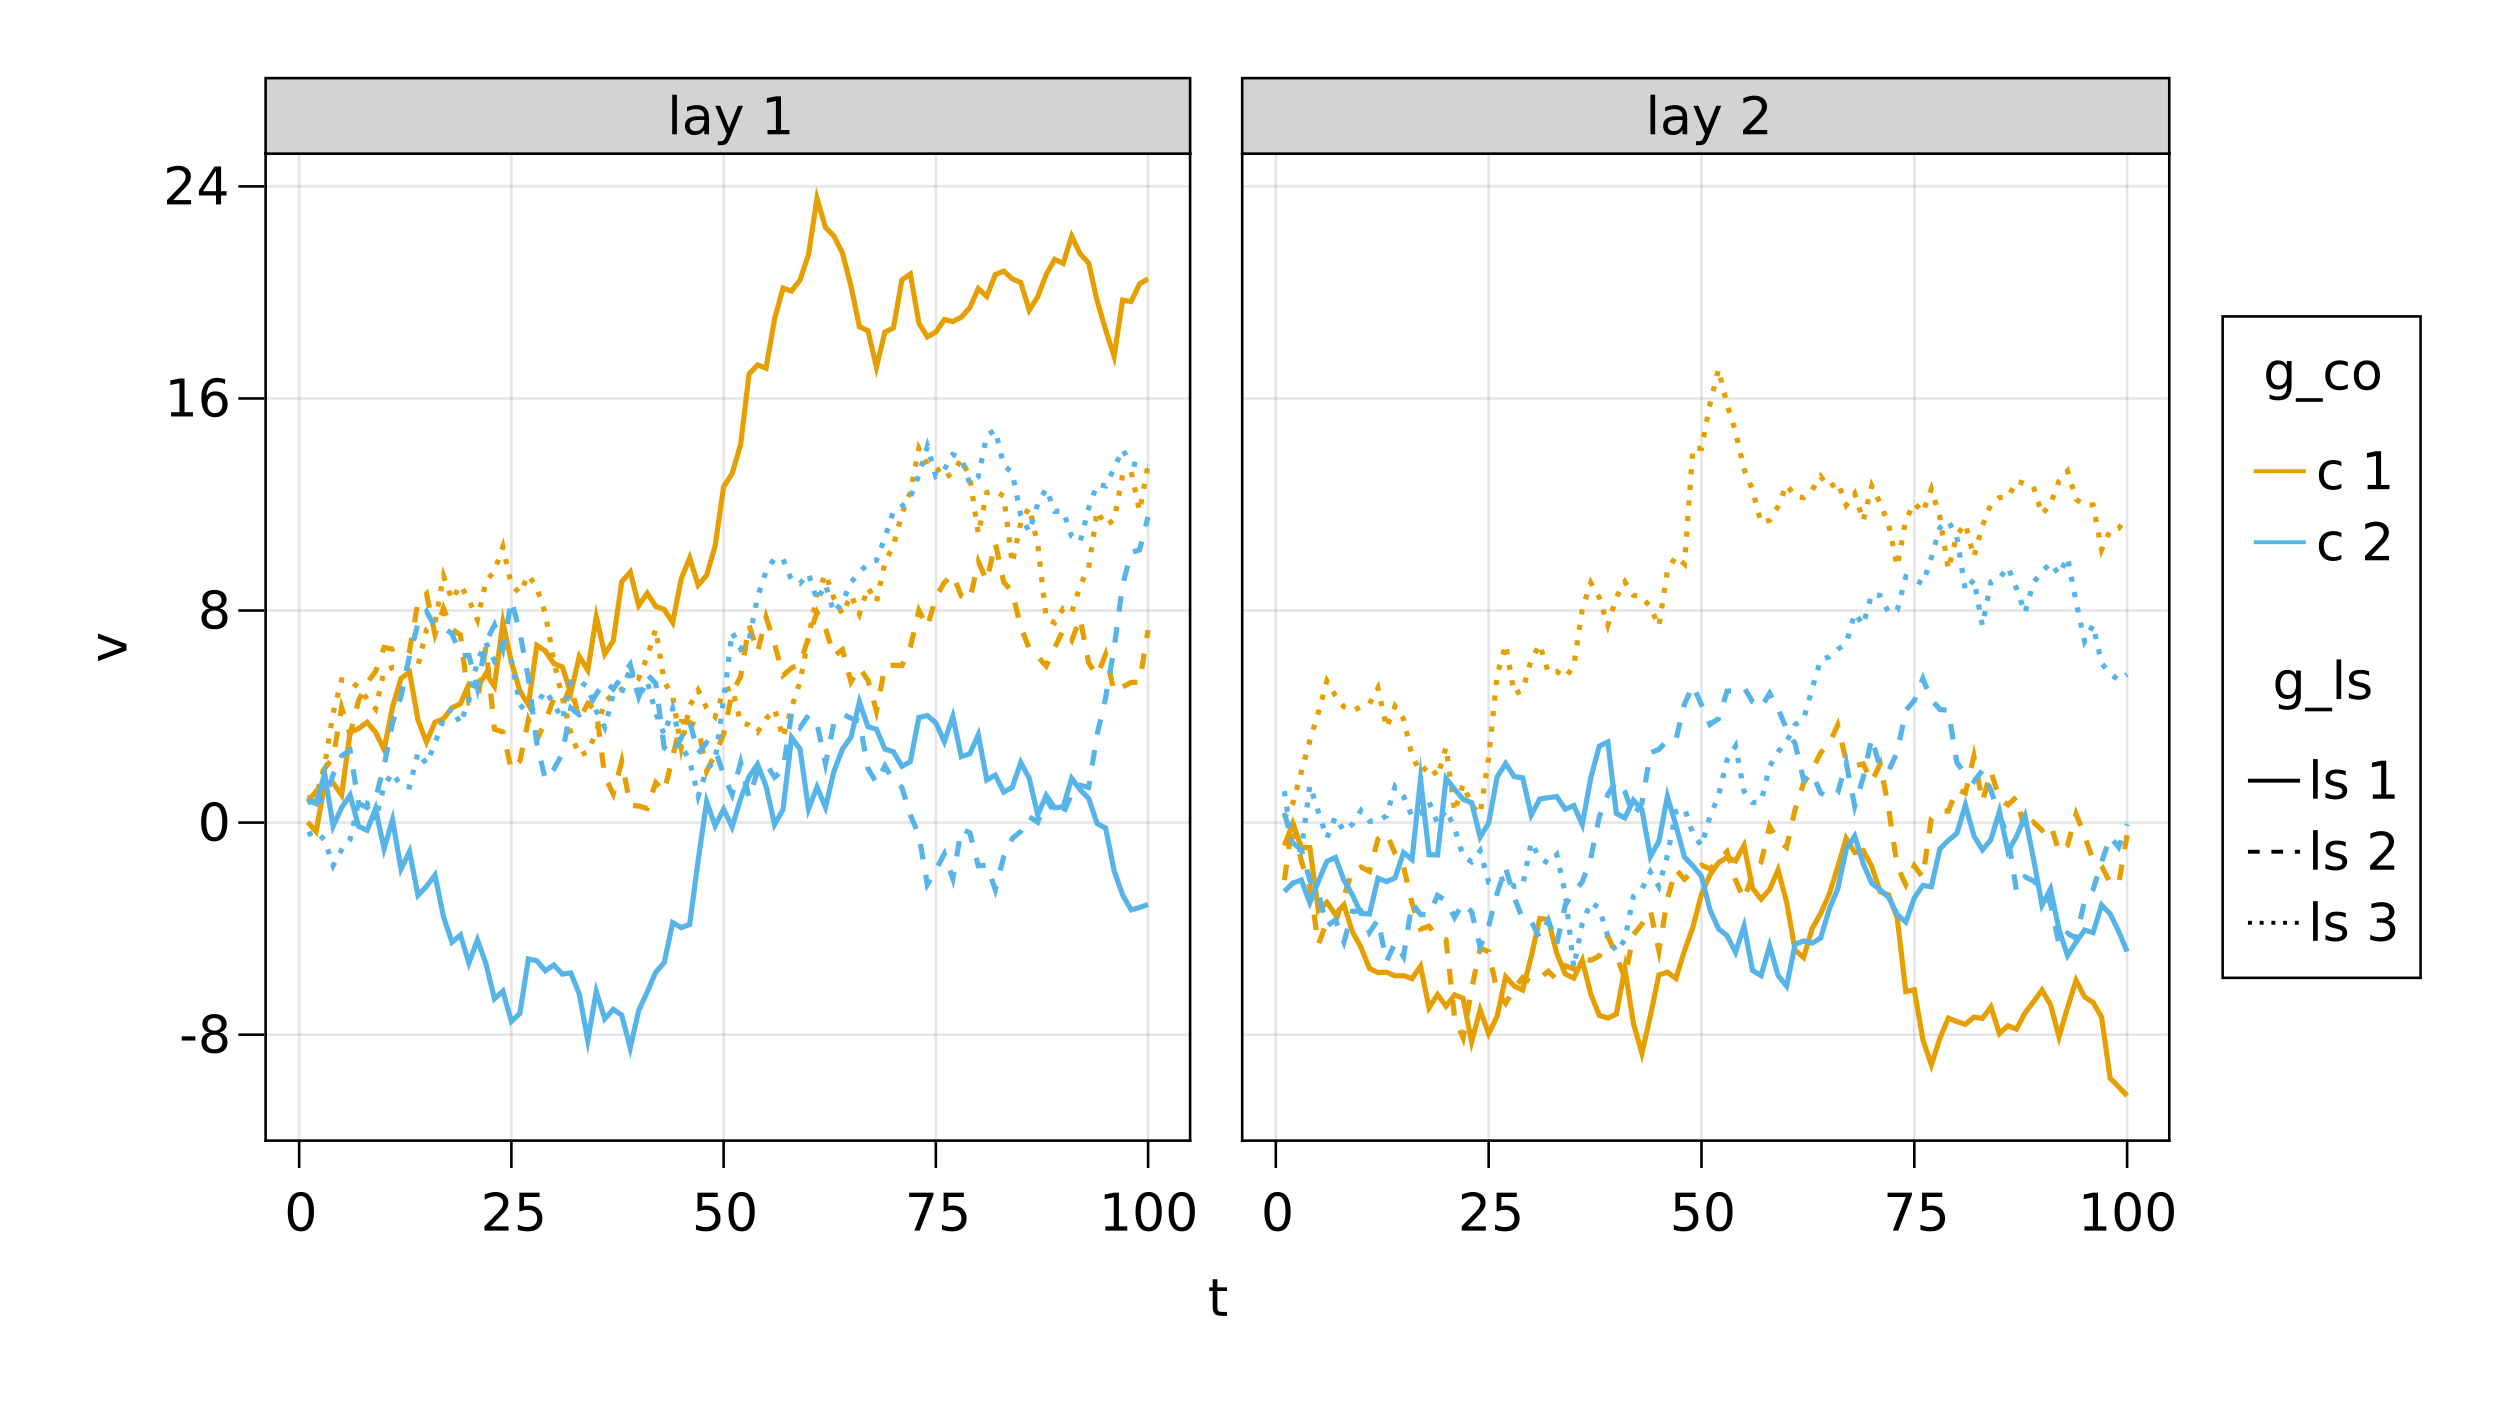 <?xml version="1.0" encoding="UTF-8"?>
<svg xmlns="http://www.w3.org/2000/svg" xmlns:xlink="http://www.w3.org/1999/xlink" width="960pt" height="540pt" viewBox="0 0 960 540" version="1.1">
<defs>
<g>
<symbol overflow="visible" id="glyph0-0">
<path style="stroke:none;" d="M 1 3.531 L 1 -14.109 L 11 -14.109 L 11 3.531 Z M 2.125 2.422 L 9.891 2.422 L 9.891 -12.984 L 2.125 -12.984 Z M 2.125 2.422 "/>
</symbol>
<symbol overflow="visible" id="glyph0-1">
<path style="stroke:none;" d="M 6.359 -13.281 C 5.336 -13.281 4.57 -12.781 4.062 -11.781 C 3.551 -10.781 3.297 -9.281 3.297 -7.281 C 3.297 -5.281 3.551 -3.781 4.062 -2.781 C 4.57 -1.781 5.336 -1.281 6.359 -1.281 C 7.379 -1.281 8.145 -1.781 8.656 -2.781 C 9.164 -3.781 9.422 -5.281 9.422 -7.281 C 9.422 -9.281 9.164 -10.781 8.656 -11.781 C 8.145 -12.781 7.379 -13.281 6.359 -13.281 Z M 6.359 -14.844 C 7.992 -14.844 9.238 -14.195 10.094 -12.906 C 10.957 -11.613 11.391 -9.738 11.391 -7.281 C 11.391 -4.82 10.957 -2.945 10.094 -1.656 C 9.238 -0.363 7.992 0.281 6.359 0.281 C 4.723 0.281 3.473 -0.363 2.609 -1.656 C 1.742 -2.945 1.312 -4.82 1.312 -7.281 C 1.312 -9.738 1.742 -11.613 2.609 -12.906 C 3.473 -14.195 4.723 -14.844 6.359 -14.844 Z M 6.359 -14.844 "/>
</symbol>
<symbol overflow="visible" id="glyph0-2">
<path style="stroke:none;" d="M 3.844 -1.656 L 10.719 -1.656 L 10.719 0 L 1.469 0 L 1.469 -1.656 C 2.219 -2.438 3.238 -3.477 4.531 -4.781 C 5.82 -6.082 6.633 -6.926 6.969 -7.312 C 7.594 -8.02 8.031 -8.617 8.281 -9.109 C 8.531 -9.598 8.656 -10.082 8.656 -10.562 C 8.656 -11.332 8.383 -11.961 7.844 -12.453 C 7.301 -12.941 6.594 -13.188 5.719 -13.188 C 5.102 -13.188 4.453 -13.078 3.766 -12.859 C 3.078 -12.648 2.344 -12.328 1.562 -11.891 L 1.562 -13.875 C 2.352 -14.195 3.094 -14.438 3.781 -14.594 C 4.477 -14.758 5.113 -14.844 5.688 -14.844 C 7.195 -14.844 8.398 -14.461 9.297 -13.703 C 10.191 -12.953 10.641 -11.945 10.641 -10.688 C 10.641 -10.082 10.523 -9.508 10.297 -8.969 C 10.078 -8.438 9.672 -7.805 9.078 -7.078 C 8.922 -6.891 8.406 -6.344 7.531 -5.438 C 6.656 -4.539 5.426 -3.281 3.844 -1.656 Z M 3.844 -1.656 "/>
</symbol>
<symbol overflow="visible" id="glyph0-3">
<path style="stroke:none;" d="M 2.156 -14.578 L 9.906 -14.578 L 9.906 -12.922 L 3.969 -12.922 L 3.969 -9.344 C 4.25 -9.445 4.531 -9.52 4.812 -9.562 C 5.102 -9.613 5.395 -9.641 5.688 -9.641 C 7.312 -9.641 8.598 -9.191 9.547 -8.297 C 10.504 -7.41 10.984 -6.203 10.984 -4.672 C 10.984 -3.109 10.492 -1.891 9.516 -1.016 C 8.535 -0.148 7.156 0.281 5.375 0.281 C 4.77 0.281 4.148 0.227 3.516 0.125 C 2.879 0.02 2.223 -0.133 1.547 -0.344 L 1.547 -2.328 C 2.129 -2.004 2.734 -1.766 3.359 -1.609 C 3.984 -1.453 4.645 -1.375 5.344 -1.375 C 6.469 -1.375 7.359 -1.672 8.016 -2.266 C 8.672 -2.859 9 -3.66 9 -4.672 C 9 -5.691 8.672 -6.5 8.016 -7.094 C 7.359 -7.688 6.469 -7.984 5.344 -7.984 C 4.812 -7.984 4.285 -7.922 3.766 -7.797 C 3.242 -7.68 2.707 -7.5 2.156 -7.25 Z M 2.156 -14.578 "/>
</symbol>
<symbol overflow="visible" id="glyph0-4">
<path style="stroke:none;" d="M 1.641 -14.578 L 11.016 -14.578 L 11.016 -13.734 L 5.719 0 L 3.656 0 L 8.641 -12.922 L 1.641 -12.922 Z M 1.641 -14.578 "/>
</symbol>
<symbol overflow="visible" id="glyph0-5">
<path style="stroke:none;" d="M 2.484 -1.656 L 5.703 -1.656 L 5.703 -12.781 L 2.203 -12.078 L 2.203 -13.875 L 5.688 -14.578 L 7.656 -14.578 L 7.656 -1.656 L 10.875 -1.656 L 10.875 0 L 2.484 0 Z M 2.484 -1.656 "/>
</symbol>
<symbol overflow="visible" id="glyph0-6">
<path style="stroke:none;" d="M 0.984 -6.281 L 6.234 -6.281 L 6.234 -4.672 L 0.984 -4.672 Z M 0.984 -6.281 "/>
</symbol>
<symbol overflow="visible" id="glyph0-7">
<path style="stroke:none;" d="M 6.359 -6.922 C 5.422 -6.922 4.68 -6.672 4.141 -6.172 C 3.609 -5.672 3.344 -4.984 3.344 -4.109 C 3.344 -3.223 3.609 -2.531 4.141 -2.031 C 4.68 -1.531 5.422 -1.281 6.359 -1.281 C 7.297 -1.281 8.035 -1.531 8.578 -2.031 C 9.117 -2.539 9.391 -3.234 9.391 -4.109 C 9.391 -4.984 9.117 -5.672 8.578 -6.172 C 8.047 -6.672 7.305 -6.922 6.359 -6.922 Z M 4.391 -7.766 C 3.535 -7.973 2.875 -8.363 2.406 -8.938 C 1.938 -9.52 1.703 -10.227 1.703 -11.062 C 1.703 -12.227 2.113 -13.148 2.938 -13.828 C 3.77 -14.504 4.91 -14.844 6.359 -14.844 C 7.805 -14.844 8.941 -14.504 9.766 -13.828 C 10.598 -13.148 11.016 -12.227 11.016 -11.062 C 11.016 -10.227 10.773 -9.52 10.297 -8.938 C 9.828 -8.363 9.176 -7.973 8.344 -7.766 C 9.289 -7.547 10.031 -7.113 10.562 -6.469 C 11.094 -5.82 11.359 -5.035 11.359 -4.109 C 11.359 -2.691 10.926 -1.602 10.062 -0.844 C 9.195 -0.094 7.961 0.281 6.359 0.281 C 4.754 0.281 3.52 -0.094 2.656 -0.844 C 1.789 -1.602 1.359 -2.691 1.359 -4.109 C 1.359 -5.035 1.625 -5.82 2.156 -6.469 C 2.688 -7.113 3.43 -7.547 4.391 -7.766 Z M 3.656 -10.875 C 3.656 -10.125 3.891 -9.535 4.359 -9.109 C 4.836 -8.691 5.504 -8.484 6.359 -8.484 C 7.203 -8.484 7.863 -8.691 8.344 -9.109 C 8.82 -9.535 9.062 -10.125 9.062 -10.875 C 9.062 -11.633 8.82 -12.223 8.344 -12.641 C 7.863 -13.066 7.203 -13.281 6.359 -13.281 C 5.504 -13.281 4.836 -13.066 4.359 -12.641 C 3.891 -12.223 3.656 -11.633 3.656 -10.875 Z M 3.656 -10.875 "/>
</symbol>
<symbol overflow="visible" id="glyph0-8">
<path style="stroke:none;" d="M 6.609 -8.078 C 5.723 -8.078 5.02 -7.773 4.5 -7.172 C 3.977 -6.566 3.719 -5.734 3.719 -4.672 C 3.719 -3.629 3.977 -2.801 4.5 -2.188 C 5.02 -1.582 5.723 -1.281 6.609 -1.281 C 7.492 -1.281 8.191 -1.582 8.703 -2.188 C 9.223 -2.801 9.484 -3.629 9.484 -4.672 C 9.484 -5.734 9.223 -6.566 8.703 -7.172 C 8.191 -7.773 7.492 -8.078 6.609 -8.078 Z M 10.516 -14.266 L 10.516 -12.469 C 10.023 -12.695 9.523 -12.875 9.016 -13 C 8.516 -13.125 8.016 -13.188 7.516 -13.188 C 6.211 -13.188 5.219 -12.742 4.531 -11.859 C 3.844 -10.984 3.453 -9.656 3.359 -7.875 C 3.742 -8.445 4.223 -8.883 4.797 -9.188 C 5.379 -9.488 6.02 -9.641 6.719 -9.641 C 8.188 -9.641 9.344 -9.191 10.188 -8.297 C 11.039 -7.41 11.469 -6.203 11.469 -4.672 C 11.469 -3.18 11.023 -1.984 10.141 -1.078 C 9.254 -0.172 8.078 0.281 6.609 0.281 C 4.922 0.281 3.629 -0.363 2.734 -1.656 C 1.836 -2.945 1.391 -4.82 1.391 -7.281 C 1.391 -9.582 1.938 -11.414 3.031 -12.781 C 4.125 -14.156 5.594 -14.844 7.438 -14.844 C 7.938 -14.844 8.438 -14.789 8.938 -14.688 C 9.445 -14.594 9.973 -14.453 10.516 -14.266 Z M 10.516 -14.266 "/>
</symbol>
<symbol overflow="visible" id="glyph0-9">
<path style="stroke:none;" d="M 7.562 -12.859 L 2.578 -5.078 L 7.562 -5.078 Z M 7.047 -14.578 L 9.516 -14.578 L 9.516 -5.078 L 11.609 -5.078 L 11.609 -3.438 L 9.516 -3.438 L 9.516 0 L 7.562 0 L 7.562 -3.438 L 0.984 -3.438 L 0.984 -5.344 Z M 7.047 -14.578 "/>
</symbol>
<symbol overflow="visible" id="glyph0-10">
<path style="stroke:none;" d="M 1.891 -15.203 L 3.688 -15.203 L 3.688 0 L 1.891 0 Z M 1.891 -15.203 "/>
</symbol>
<symbol overflow="visible" id="glyph0-11">
<path style="stroke:none;" d="M 6.859 -5.5 C 5.398 -5.5 4.391 -5.332 3.828 -5 C 3.273 -4.664 3 -4.098 3 -3.297 C 3 -2.66 3.207 -2.156 3.625 -1.781 C 4.051 -1.406 4.625 -1.219 5.344 -1.219 C 6.344 -1.219 7.141 -1.57 7.734 -2.281 C 8.336 -2.988 8.641 -3.926 8.641 -5.094 L 8.641 -5.5 Z M 10.438 -6.234 L 10.438 0 L 8.641 0 L 8.641 -1.656 C 8.234 -1 7.723 -0.508 7.109 -0.188 C 6.492 0.125 5.742 0.281 4.859 0.281 C 3.742 0.281 2.852 -0.031 2.188 -0.656 C 1.531 -1.289 1.203 -2.133 1.203 -3.188 C 1.203 -4.414 1.613 -5.344 2.438 -5.969 C 3.258 -6.594 4.488 -6.906 6.125 -6.906 L 8.641 -6.906 L 8.641 -7.078 C 8.641 -7.91 8.367 -8.551 7.828 -9 C 7.285 -9.445 6.52 -9.672 5.531 -9.672 C 4.906 -9.672 4.297 -9.598 3.703 -9.453 C 3.117 -9.305 2.551 -9.082 2 -8.781 L 2 -10.438 C 2.656 -10.695 3.289 -10.891 3.906 -11.016 C 4.531 -11.141 5.133 -11.203 5.719 -11.203 C 7.301 -11.203 8.484 -10.789 9.266 -9.969 C 10.047 -9.145 10.438 -7.898 10.438 -6.234 Z M 10.438 -6.234 "/>
</symbol>
<symbol overflow="visible" id="glyph0-12">
<path style="stroke:none;" d="M 6.438 1.016 C 5.926 2.316 5.43 3.164 4.953 3.562 C 4.473 3.957 3.828 4.156 3.016 4.156 L 1.578 4.156 L 1.578 2.656 L 2.641 2.656 C 3.129 2.656 3.508 2.535 3.781 2.297 C 4.062 2.066 4.367 1.516 4.703 0.641 L 5.016 -0.172 L 0.594 -10.938 L 2.5 -10.938 L 5.922 -2.391 L 9.344 -10.938 L 11.234 -10.938 Z M 6.438 1.016 "/>
</symbol>
<symbol overflow="visible" id="glyph0-13">
<path style="stroke:none;" d=""/>
</symbol>
<symbol overflow="visible" id="glyph0-14">
<path style="stroke:none;" d="M 3.656 -14.047 L 3.656 -10.938 L 7.359 -10.938 L 7.359 -9.547 L 3.656 -9.547 L 3.656 -3.609 C 3.656 -2.711 3.773 -2.133 4.016 -1.875 C 4.266 -1.625 4.766 -1.5 5.516 -1.5 L 7.359 -1.5 L 7.359 0 L 5.516 0 C 4.129 0 3.172 -0.254 2.641 -0.766 C 2.117 -1.285 1.859 -2.234 1.859 -3.609 L 1.859 -9.547 L 0.531 -9.547 L 0.531 -10.938 L 1.859 -10.938 L 1.859 -14.047 Z M 3.656 -14.047 "/>
</symbol>
<symbol overflow="visible" id="glyph0-15">
<path style="stroke:none;" d="M 9.078 -5.594 C 9.078 -6.895 8.805 -7.906 8.266 -8.625 C 7.734 -9.344 6.984 -9.703 6.016 -9.703 C 5.055 -9.703 4.305 -9.344 3.766 -8.625 C 3.223 -7.906 2.953 -6.895 2.953 -5.594 C 2.953 -4.301 3.223 -3.297 3.766 -2.578 C 4.305 -1.859 5.055 -1.5 6.016 -1.5 C 6.984 -1.5 7.734 -1.859 8.266 -2.578 C 8.805 -3.297 9.078 -4.301 9.078 -5.594 Z M 10.875 -1.359 C 10.875 0.504 10.461 1.891 9.641 2.797 C 8.816 3.703 7.551 4.156 5.844 4.156 C 5.207 4.156 4.609 4.109 4.047 4.016 C 3.492 3.922 2.953 3.773 2.422 3.578 L 2.422 1.844 C 2.953 2.125 3.473 2.332 3.984 2.469 C 4.492 2.602 5.02 2.672 5.562 2.672 C 6.738 2.672 7.617 2.363 8.203 1.75 C 8.785 1.133 9.078 0.207 9.078 -1.031 L 9.078 -1.922 C 8.711 -1.273 8.238 -0.789 7.656 -0.469 C 7.07 -0.156 6.379 0 5.578 0 C 4.234 0 3.148 -0.508 2.328 -1.531 C 1.516 -2.551 1.109 -3.906 1.109 -5.594 C 1.109 -7.289 1.516 -8.648 2.328 -9.672 C 3.148 -10.691 4.234 -11.203 5.578 -11.203 C 6.379 -11.203 7.07 -11.039 7.656 -10.719 C 8.238 -10.406 8.711 -9.926 9.078 -9.281 L 9.078 -10.938 L 10.875 -10.938 Z M 10.875 -1.359 "/>
</symbol>
<symbol overflow="visible" id="glyph0-16">
<path style="stroke:none;" d="M 10.203 3.328 L 10.203 4.719 L -0.203 4.719 L -0.203 3.328 Z M 10.203 3.328 "/>
</symbol>
<symbol overflow="visible" id="glyph0-17">
<path style="stroke:none;" d="M 9.75 -10.516 L 9.75 -8.844 C 9.25 -9.125 8.742 -9.332 8.234 -9.469 C 7.723 -9.602 7.207 -9.672 6.688 -9.672 C 5.52 -9.672 4.613 -9.301 3.969 -8.562 C 3.32 -7.832 3 -6.797 3 -5.453 C 3 -4.117 3.32 -3.082 3.969 -2.344 C 4.613 -1.602 5.52 -1.234 6.688 -1.234 C 7.207 -1.234 7.723 -1.301 8.234 -1.438 C 8.742 -1.582 9.25 -1.797 9.75 -2.078 L 9.75 -0.422 C 9.25 -0.18 8.727 -0.004 8.188 0.109 C 7.656 0.223 7.086 0.281 6.484 0.281 C 4.836 0.281 3.531 -0.234 2.562 -1.266 C 1.594 -2.305 1.109 -3.703 1.109 -5.453 C 1.109 -7.242 1.598 -8.648 2.578 -9.672 C 3.555 -10.691 4.898 -11.203 6.609 -11.203 C 7.16 -11.203 7.695 -11.145 8.219 -11.031 C 8.75 -10.914 9.258 -10.742 9.75 -10.516 Z M 9.75 -10.516 "/>
</symbol>
<symbol overflow="visible" id="glyph0-18">
<path style="stroke:none;" d="M 6.125 -9.672 C 5.156 -9.672 4.391 -9.297 3.828 -8.547 C 3.273 -7.797 3 -6.766 3 -5.453 C 3 -4.148 3.273 -3.117 3.828 -2.359 C 4.391 -1.609 5.156 -1.234 6.125 -1.234 C 7.082 -1.234 7.836 -1.609 8.391 -2.359 C 8.953 -3.117 9.234 -4.148 9.234 -5.453 C 9.234 -6.754 8.953 -7.781 8.391 -8.531 C 7.836 -9.289 7.082 -9.672 6.125 -9.672 Z M 6.125 -11.203 C 7.688 -11.203 8.91 -10.691 9.797 -9.672 C 10.691 -8.66 11.141 -7.254 11.141 -5.453 C 11.141 -3.672 10.691 -2.27 9.797 -1.25 C 8.91 -0.227 7.688 0.281 6.125 0.281 C 4.551 0.281 3.32 -0.227 2.438 -1.25 C 1.551 -2.27 1.109 -3.672 1.109 -5.453 C 1.109 -7.254 1.551 -8.66 2.438 -9.672 C 3.32 -10.691 4.551 -11.203 6.125 -11.203 Z M 6.125 -11.203 "/>
</symbol>
<symbol overflow="visible" id="glyph0-19">
<path style="stroke:none;" d="M 8.859 -10.609 L 8.859 -8.922 C 8.348 -9.18 7.816 -9.375 7.266 -9.5 C 6.723 -9.633 6.16 -9.703 5.578 -9.703 C 4.68 -9.703 4.008 -9.562 3.562 -9.281 C 3.125 -9.008 2.906 -8.602 2.906 -8.062 C 2.906 -7.645 3.062 -7.316 3.375 -7.078 C 3.695 -6.836 4.336 -6.609 5.297 -6.391 L 5.922 -6.266 C 7.191 -5.984 8.094 -5.594 8.625 -5.094 C 9.164 -4.602 9.438 -3.91 9.438 -3.016 C 9.438 -2.004 9.035 -1.203 8.234 -0.609 C 7.43 -0.016 6.328 0.281 4.922 0.281 C 4.336 0.281 3.727 0.223 3.094 0.109 C 2.457 -0.004 1.785 -0.176 1.078 -0.406 L 1.078 -2.25 C 1.742 -1.906 2.398 -1.645 3.047 -1.469 C 3.691 -1.301 4.332 -1.219 4.969 -1.219 C 5.812 -1.219 6.457 -1.363 6.906 -1.656 C 7.363 -1.945 7.594 -2.352 7.594 -2.875 C 7.594 -3.363 7.426 -3.738 7.094 -4 C 6.77 -4.258 6.051 -4.508 4.938 -4.75 L 4.312 -4.906 C 3.195 -5.133 2.391 -5.488 1.891 -5.969 C 1.398 -6.457 1.156 -7.129 1.156 -7.984 C 1.156 -9.004 1.52 -9.797 2.25 -10.359 C 2.977 -10.922 4.016 -11.203 5.359 -11.203 C 6.023 -11.203 6.648 -11.148 7.234 -11.047 C 7.816 -10.953 8.359 -10.805 8.859 -10.609 Z M 8.859 -10.609 "/>
</symbol>
<symbol overflow="visible" id="glyph0-20">
<path style="stroke:none;" d="M 8.109 -7.859 C 9.055 -7.66 9.797 -7.238 10.328 -6.594 C 10.859 -5.957 11.125 -5.172 11.125 -4.234 C 11.125 -2.797 10.629 -1.68 9.641 -0.891 C 8.648 -0.109 7.242 0.281 5.422 0.281 C 4.805 0.281 4.176 0.219 3.531 0.094 C 2.883 -0.02 2.219 -0.195 1.531 -0.438 L 1.531 -2.344 C 2.07 -2.02 2.664 -1.773 3.312 -1.609 C 3.969 -1.453 4.648 -1.375 5.359 -1.375 C 6.598 -1.375 7.539 -1.617 8.188 -2.109 C 8.832 -2.598 9.156 -3.305 9.156 -4.234 C 9.156 -5.098 8.852 -5.77 8.25 -6.25 C 7.656 -6.738 6.82 -6.984 5.75 -6.984 L 4.047 -6.984 L 4.047 -8.609 L 5.828 -8.609 C 6.797 -8.609 7.535 -8.801 8.047 -9.188 C 8.555 -9.57 8.812 -10.129 8.812 -10.859 C 8.812 -11.609 8.547 -12.18 8.016 -12.578 C 7.492 -12.984 6.738 -13.188 5.75 -13.188 C 5.207 -13.188 4.625 -13.125 4 -13 C 3.383 -12.883 2.707 -12.707 1.969 -12.469 L 1.969 -14.219 C 2.719 -14.426 3.414 -14.582 4.062 -14.688 C 4.719 -14.789 5.336 -14.844 5.922 -14.844 C 7.422 -14.844 8.602 -14.5 9.469 -13.812 C 10.344 -13.133 10.781 -12.219 10.781 -11.062 C 10.781 -10.258 10.547 -9.578 10.078 -9.016 C 9.617 -8.461 8.961 -8.078 8.109 -7.859 Z M 8.109 -7.859 "/>
</symbol>
<symbol overflow="visible" id="glyph1-0">
<path style="stroke:none;" d="M 3.531 -1 L -14.109 -1 L -14.109 -11 L 3.531 -11 Z M 2.422 -2.125 L 2.422 -9.891 L -12.984 -9.891 L -12.984 -2.125 Z M 2.422 -2.125 "/>
</symbol>
<symbol overflow="visible" id="glyph1-1">
<path style="stroke:none;" d="M -10.938 -0.594 L -10.938 -2.5 L -1.766 -5.922 L -10.938 -9.344 L -10.938 -11.234 L 0 -7.141 L 0 -4.703 Z M -10.938 -0.594 "/>
</symbol>
</g>
<clipPath id="clip1">
  <path d="M 102 59 L 457 59 L 457 348 L 102 348 Z M 102 59 "/>
</clipPath>
<clipPath id="clip2">
  <path d="M 102 180 L 457 180 L 457 339 L 102 339 Z M 102 180 "/>
</clipPath>
<clipPath id="clip3">
  <path d="M 102 143 L 457 143 L 457 335 L 102 335 Z M 102 143 "/>
</clipPath>
<clipPath id="clip4">
  <path d="M 102 241 L 457 241 L 457 431 L 102 431 Z M 102 241 "/>
</clipPath>
<clipPath id="clip5">
  <path d="M 102 170 L 457 170 L 457 370 L 102 370 Z M 102 170 "/>
</clipPath>
<clipPath id="clip6">
  <path d="M 102 136 L 457 136 L 457 361 L 102 361 Z M 102 136 "/>
</clipPath>
<clipPath id="clip7">
  <path d="M 477 287 L 833 287 L 833 438 L 477 438 Z M 477 287 "/>
</clipPath>
<clipPath id="clip8">
  <path d="M 477 250 L 833 250 L 833 427 L 477 427 Z M 477 250 "/>
</clipPath>
<clipPath id="clip9">
  <path d="M 477 113 L 833 113 L 833 343 L 477 343 Z M 477 113 "/>
</clipPath>
<clipPath id="clip10">
  <path d="M 477 256 L 833 256 L 833 407 L 477 407 Z M 477 256 "/>
</clipPath>
<clipPath id="clip11">
  <path d="M 477 232 L 833 232 L 833 398 L 477 398 Z M 477 232 "/>
</clipPath>
<clipPath id="clip12">
  <path d="M 477 171 L 833 171 L 833 400 L 477 400 Z M 477 171 "/>
</clipPath>
</defs>
<g id="surface6">
<rect x="0" y="0" width="960" height="540" style="fill:rgb(100%,100%,100%);fill-opacity:1;stroke:none;"/>
<path style=" stroke:none;fill-rule:nonzero;fill:rgb(100%,100%,100%);fill-opacity:1;" d="M 102 438 L 457 438 L 457 59 L 102 59 Z M 102 438 "/>
<path style="fill:none;stroke-width:1;stroke-linecap:butt;stroke-linejoin:miter;stroke:rgb(0%,0%,0%);stroke-opacity:0.1;stroke-miterlimit:10;" d="M 114.875 438 L 114.875 59 M 196.375 438 L 196.375 59 M 277.871 438 L 277.871 59 M 359.367 438 L 359.367 59 M 440.863 438 L 440.863 59 "/>
<path style="fill:none;stroke-width:1;stroke-linecap:butt;stroke-linejoin:miter;stroke:rgb(0%,0%,0%);stroke-opacity:0.1;stroke-miterlimit:10;" d="M 102 397.316 L 457 397.316 M 102 315.879 L 457 315.879 M 102 234.441 L 457 234.441 M 102 153.008 L 457 153.008 M 102 71.57 L 457 71.57 "/>
<path style="fill:none;stroke-width:1;stroke-linecap:butt;stroke-linejoin:miter;stroke:rgb(0%,0%,0%);stroke-opacity:1;stroke-miterlimit:10;" d="M 114.875 438.5 L 114.875 448.5 M 196.375 438.5 L 196.375 448.5 M 277.871 438.5 L 277.871 448.5 M 359.367 438.5 L 359.367 448.5 M 440.863 438.5 L 440.863 448.5 "/>
<g style="fill:rgb(0%,0%,0%);fill-opacity:1;">
  <use xlink:href="#glyph0-1" x="109.18" y="472.562"/>
</g>
<g style="fill:rgb(0%,0%,0%);fill-opacity:1;">
  <use xlink:href="#glyph0-2" x="184.562" y="472.562"/>
</g>
<g style="fill:rgb(0%,0%,0%);fill-opacity:1;">
  <use xlink:href="#glyph0-3" x="197.285" y="472.562"/>
</g>
<g style="fill:rgb(0%,0%,0%);fill-opacity:1;">
  <use xlink:href="#glyph0-3" x="265.695" y="472.562"/>
</g>
<g style="fill:rgb(0%,0%,0%);fill-opacity:1;">
  <use xlink:href="#glyph0-1" x="278.422" y="472.562"/>
</g>
<g style="fill:rgb(0%,0%,0%);fill-opacity:1;">
  <use xlink:href="#glyph0-4" x="347.469" y="472.562"/>
</g>
<g style="fill:rgb(0%,0%,0%);fill-opacity:1;">
  <use xlink:href="#glyph0-3" x="360.191" y="472.562"/>
</g>
<g style="fill:rgb(0%,0%,0%);fill-opacity:1;">
  <use xlink:href="#glyph0-5" x="422" y="472.562"/>
</g>
<g style="fill:rgb(0%,0%,0%);fill-opacity:1;">
  <use xlink:href="#glyph0-1" x="434.727" y="472.562"/>
</g>
<g style="fill:rgb(0%,0%,0%);fill-opacity:1;">
  <use xlink:href="#glyph0-1" x="447.449" y="472.562"/>
</g>
<path style="fill:none;stroke-width:1;stroke-linecap:butt;stroke-linejoin:miter;stroke:rgb(0%,0%,0%);stroke-opacity:1;stroke-miterlimit:10;" d="M 101.5 438 L 457.5 438 "/>
<path style="fill:none;stroke-width:1;stroke-linecap:butt;stroke-linejoin:miter;stroke:rgb(0%,0%,0%);stroke-opacity:1;stroke-miterlimit:10;" d="M 101.5 397.316 L 91.5 397.316 M 101.5 315.879 L 91.5 315.879 M 101.5 234.441 L 91.5 234.441 M 101.5 153.008 L 91.5 153.008 M 101.5 71.57 L 91.5 71.57 "/>
<g style="fill:rgb(0%,0%,0%);fill-opacity:1;">
  <use xlink:href="#glyph0-6" x="68.781" y="404.238"/>
</g>
<g style="fill:rgb(0%,0%,0%);fill-opacity:1;">
  <use xlink:href="#glyph0-7" x="76" y="404.238"/>
</g>
<g style="fill:rgb(0%,0%,0%);fill-opacity:1;">
  <use xlink:href="#glyph0-1" x="75.922" y="322.801"/>
</g>
<g style="fill:rgb(0%,0%,0%);fill-opacity:1;">
  <use xlink:href="#glyph0-7" x="76" y="241.367"/>
</g>
<g style="fill:rgb(0%,0%,0%);fill-opacity:1;">
  <use xlink:href="#glyph0-5" x="63.207" y="159.93"/>
</g>
<g style="fill:rgb(0%,0%,0%);fill-opacity:1;">
  <use xlink:href="#glyph0-8" x="75.93" y="159.93"/>
</g>
<g style="fill:rgb(0%,0%,0%);fill-opacity:1;">
  <use xlink:href="#glyph0-2" x="62.652" y="78.492"/>
</g>
<g style="fill:rgb(0%,0%,0%);fill-opacity:1;">
  <use xlink:href="#glyph0-9" x="75.375" y="78.492"/>
</g>
<path style="fill:none;stroke-width:1;stroke-linecap:butt;stroke-linejoin:miter;stroke:rgb(0%,0%,0%);stroke-opacity:1;stroke-miterlimit:10;" d="M 102 438.5 L 102 58.5 "/>
<path style="fill:none;stroke-width:1;stroke-linecap:butt;stroke-linejoin:miter;stroke:rgb(0%,0%,0%);stroke-opacity:1;stroke-miterlimit:10;" d="M 101.5 59 L 457.5 59 "/>
<path style="fill:none;stroke-width:1;stroke-linecap:butt;stroke-linejoin:miter;stroke:rgb(0%,0%,0%);stroke-opacity:1;stroke-miterlimit:10;" d="M 457 438.5 L 457 58.5 "/>
<path style=" stroke:none;fill-rule:nonzero;fill:rgb(100%,100%,100%);fill-opacity:1;" d="M 477 438 L 833 438 L 833 59 L 477 59 Z M 477 438 "/>
<path style="fill:none;stroke-width:1;stroke-linecap:butt;stroke-linejoin:miter;stroke:rgb(0%,0%,0%);stroke-opacity:0.1;stroke-miterlimit:10;" d="M 489.914 438 L 489.914 59 M 571.641 438 L 571.641 59 M 653.367 438 L 653.367 59 M 735.094 438 L 735.094 59 M 816.816 438 L 816.816 59 "/>
<path style="fill:none;stroke-width:1;stroke-linecap:butt;stroke-linejoin:miter;stroke:rgb(0%,0%,0%);stroke-opacity:0.1;stroke-miterlimit:10;" d="M 477 397.316 L 833 397.316 M 477 315.879 L 833 315.879 M 477 234.441 L 833 234.441 M 477 153.008 L 833 153.008 M 477 71.57 L 833 71.57 "/>
<path style="fill:none;stroke-width:1;stroke-linecap:butt;stroke-linejoin:miter;stroke:rgb(0%,0%,0%);stroke-opacity:1;stroke-miterlimit:10;" d="M 489.914 438.5 L 489.914 448.5 M 571.641 438.5 L 571.641 448.5 M 653.367 438.5 L 653.367 448.5 M 735.094 438.5 L 735.094 448.5 M 816.816 438.5 L 816.816 448.5 "/>
<g style="fill:rgb(0%,0%,0%);fill-opacity:1;">
  <use xlink:href="#glyph0-1" x="484.215" y="472.562"/>
</g>
<g style="fill:rgb(0%,0%,0%);fill-opacity:1;">
  <use xlink:href="#glyph0-2" x="559.828" y="472.562"/>
</g>
<g style="fill:rgb(0%,0%,0%);fill-opacity:1;">
  <use xlink:href="#glyph0-3" x="572.551" y="472.562"/>
</g>
<g style="fill:rgb(0%,0%,0%);fill-opacity:1;">
  <use xlink:href="#glyph0-3" x="641.191" y="472.562"/>
</g>
<g style="fill:rgb(0%,0%,0%);fill-opacity:1;">
  <use xlink:href="#glyph0-1" x="653.918" y="472.562"/>
</g>
<g style="fill:rgb(0%,0%,0%);fill-opacity:1;">
  <use xlink:href="#glyph0-4" x="723.191" y="472.562"/>
</g>
<g style="fill:rgb(0%,0%,0%);fill-opacity:1;">
  <use xlink:href="#glyph0-3" x="735.918" y="472.562"/>
</g>
<g style="fill:rgb(0%,0%,0%);fill-opacity:1;">
  <use xlink:href="#glyph0-5" x="797.957" y="472.562"/>
</g>
<g style="fill:rgb(0%,0%,0%);fill-opacity:1;">
  <use xlink:href="#glyph0-1" x="810.68" y="472.562"/>
</g>
<g style="fill:rgb(0%,0%,0%);fill-opacity:1;">
  <use xlink:href="#glyph0-1" x="823.406" y="472.562"/>
</g>
<path style="fill:none;stroke-width:1;stroke-linecap:butt;stroke-linejoin:miter;stroke:rgb(0%,0%,0%);stroke-opacity:1;stroke-miterlimit:10;" d="M 476.5 438 L 833.5 438 "/>
<path style="fill:none;stroke-width:1;stroke-linecap:butt;stroke-linejoin:miter;stroke:rgb(0%,0%,0%);stroke-opacity:1;stroke-miterlimit:10;" d="M 477 438.5 L 477 58.5 "/>
<path style="fill:none;stroke-width:1;stroke-linecap:butt;stroke-linejoin:miter;stroke:rgb(0%,0%,0%);stroke-opacity:1;stroke-miterlimit:10;" d="M 476.5 59 L 833.5 59 "/>
<path style="fill:none;stroke-width:1;stroke-linecap:butt;stroke-linejoin:miter;stroke:rgb(0%,0%,0%);stroke-opacity:1;stroke-miterlimit:10;" d="M 833 438.5 L 833 58.5 "/>
<path style="fill-rule:nonzero;fill:rgb(82.745%,82.745%,82.745%);fill-opacity:1;stroke-width:1;stroke-linecap:butt;stroke-linejoin:miter;stroke:rgb(0%,0%,0%);stroke-opacity:1;stroke-miterlimit:10;" d="M 102 59 L 457 59 L 457 30 L 102 30 Z M 102 59 "/>
<g style="fill:rgb(0%,0%,0%);fill-opacity:1;">
  <use xlink:href="#glyph0-10" x="256.242" y="51.566"/>
</g>
<g style="fill:rgb(0%,0%,0%);fill-opacity:1;">
  <use xlink:href="#glyph0-11" x="261.801" y="51.566"/>
</g>
<g style="fill:rgb(0%,0%,0%);fill-opacity:1;">
  <use xlink:href="#glyph0-12" x="274.055" y="51.566"/>
</g>
<g style="fill:rgb(0%,0%,0%);fill-opacity:1;">
  <use xlink:href="#glyph0-13" x="285.891" y="51.566"/>
</g>
<g style="fill:rgb(0%,0%,0%);fill-opacity:1;">
  <use xlink:href="#glyph0-5" x="292.25" y="51.566"/>
</g>
<path style="fill-rule:nonzero;fill:rgb(82.745%,82.745%,82.745%);fill-opacity:1;stroke-width:1;stroke-linecap:butt;stroke-linejoin:miter;stroke:rgb(0%,0%,0%);stroke-opacity:1;stroke-miterlimit:10;" d="M 477 59 L 833 59 L 833 30 L 477 30 Z M 477 59 "/>
<g style="fill:rgb(0%,0%,0%);fill-opacity:1;">
  <use xlink:href="#glyph0-10" x="631.887" y="51.566"/>
</g>
<g style="fill:rgb(0%,0%,0%);fill-opacity:1;">
  <use xlink:href="#glyph0-11" x="637.445" y="51.566"/>
</g>
<g style="fill:rgb(0%,0%,0%);fill-opacity:1;">
  <use xlink:href="#glyph0-12" x="649.699" y="51.566"/>
</g>
<g style="fill:rgb(0%,0%,0%);fill-opacity:1;">
  <use xlink:href="#glyph0-13" x="661.535" y="51.566"/>
</g>
<g style="fill:rgb(0%,0%,0%);fill-opacity:1;">
  <use xlink:href="#glyph0-2" x="667.895" y="51.566"/>
</g>
<g style="fill:rgb(0%,0%,0%);fill-opacity:1;">
  <use xlink:href="#glyph0-14" x="463.812" y="505.281"/>
</g>
<g style="fill:rgb(0%,0%,0%);fill-opacity:1;">
  <use xlink:href="#glyph1-1" x="48.566" y="254.48"/>
</g>
<g clip-path="url(#clip1)" clip-rule="nonzero">
<path style="fill:none;stroke-width:2;stroke-linecap:butt;stroke-linejoin:miter;stroke:rgb(90.196%,62.353%,0%);stroke-opacity:1;stroke-miterlimit:10;" d="M 118.137 315.621 L 121.395 319.367 L 124.656 301.359 L 127.914 300.617 L 131.176 305.293 L 134.438 281.203 L 137.695 279.777 L 140.957 277.367 L 144.215 281.176 L 147.477 287.832 L 150.734 271.426 L 153.996 260.492 L 157.254 258.066 L 160.516 276.539 L 163.773 284.887 L 167.035 277.344 L 170.293 276.027 L 173.555 271.828 L 176.812 270.223 L 180.074 262.664 L 183.332 263.883 L 186.594 258.688 L 189.855 263.527 L 193.113 239.082 L 196.375 254.246 L 199.633 265.301 L 202.895 270.672 L 206.152 247.832 L 209.414 249.992 L 212.672 254.789 L 215.934 256.086 L 219.191 266.016 L 222.453 252.098 L 225.711 257.344 L 228.973 236.891 L 232.23 251.168 L 235.492 246.039 L 238.75 223.359 L 242.012 219.66 L 245.27 232.516 L 248.531 227.793 L 251.793 232.84 L 255.051 234.051 L 258.312 239.074 L 261.57 222.336 L 264.832 214.219 L 268.09 224.688 L 271.352 220.898 L 274.609 209.645 L 277.871 186.941 L 281.129 181.863 L 284.391 170.734 L 287.648 143.617 L 290.91 140.148 L 294.168 141.387 L 297.43 122.496 L 300.688 110.617 L 303.949 111.754 L 307.207 107.531 L 310.469 97.719 L 313.73 76.227 L 316.988 87.301 L 320.25 90.691 L 323.508 97.199 L 326.77 109.758 L 330.027 125.48 L 333.289 126.992 L 336.547 140.938 L 339.809 127.496 L 343.066 125.957 L 346.328 107.477 L 349.586 105.238 L 352.848 124.043 L 356.105 129.355 L 359.367 127.512 L 362.625 122.719 L 365.887 123.473 L 369.148 121.801 L 372.406 118.137 L 375.668 110.828 L 378.926 113.809 L 382.188 105.449 L 385.445 104.109 L 388.707 107.062 L 391.965 108.477 L 395.227 119.102 L 398.484 113.984 L 401.746 105.414 L 405.004 99.617 L 408.266 101.125 L 411.523 90.684 L 414.785 97.5 L 418.043 101.016 L 421.305 115.52 L 424.562 126.621 L 427.824 136.82 L 431.086 115.234 L 434.344 115.781 L 437.605 108.988 L 440.863 107.086 "/>
</g>
<g clip-path="url(#clip2)" clip-rule="nonzero">
<path style="fill:none;stroke-width:2;stroke-linecap:butt;stroke-linejoin:miter;stroke:rgb(90.196%,62.353%,0%);stroke-opacity:1;stroke-dasharray:6,6;stroke-miterlimit:10;" d="M 118.137 307.898 L 121.395 303.836 L 124.656 295.109 L 127.914 290.984 L 131.176 271.727 L 134.438 281.867 L 137.695 269.051 L 140.957 262.176 L 144.215 257.875 L 147.477 248.621 L 150.734 249.277 L 153.996 247.59 L 157.254 249.855 L 160.516 231.199 L 163.773 228.008 L 167.035 243.59 L 170.293 233.594 L 173.555 241.668 L 176.812 243.82 L 180.074 269.879 L 183.332 269.051 L 186.594 248.41 L 189.855 279.977 L 193.113 281.078 L 196.375 295.605 L 199.633 292.227 L 202.895 276.48 L 206.152 284.168 L 209.414 277.07 L 212.672 268.191 L 215.934 271.02 L 219.191 263.344 L 222.453 276.34 L 225.711 270.18 L 228.973 272.707 L 232.23 298.121 L 235.492 304.844 L 238.75 292.316 L 242.012 309.258 L 245.27 309.52 L 248.531 310.426 L 251.793 300.504 L 255.051 303.969 L 258.312 290.559 L 261.57 277.098 L 264.832 277.398 L 268.09 278.891 L 271.352 296.133 L 274.609 289.66 L 277.871 281.945 L 281.129 265.957 L 284.391 259.883 L 287.648 240.012 L 290.91 250.461 L 294.168 236.938 L 297.43 247.207 L 300.688 259.34 L 303.949 256.527 L 307.207 255.074 L 310.469 244.66 L 313.73 235.133 L 316.988 241.195 L 320.25 251.902 L 323.508 249.441 L 326.77 261.844 L 330.027 256.449 L 333.289 261.207 L 336.547 273.098 L 339.809 255.84 L 343.066 255.441 L 346.328 255.57 L 349.586 248.441 L 352.848 234.367 L 356.105 240.691 L 359.367 229.387 L 362.625 223.707 L 365.887 220.609 L 369.148 228.887 L 372.406 230.395 L 375.668 215.641 L 378.926 223.09 L 382.188 208.414 L 385.445 223.578 L 388.707 227.277 L 391.965 240.797 L 395.227 249.008 L 398.484 252.133 L 401.746 255.746 L 405.004 248.742 L 408.266 241.891 L 411.523 245.949 L 414.785 237.395 L 418.043 254.523 L 421.305 259.41 L 424.562 251.305 L 427.824 265.539 L 431.086 263.766 L 434.344 262.066 L 437.605 261.969 L 440.863 241.98 "/>
</g>
<g clip-path="url(#clip3)" clip-rule="nonzero">
<path style="fill:none;stroke-width:2;stroke-linecap:butt;stroke-linejoin:miter;stroke:rgb(90.196%,62.353%,0%);stroke-opacity:1;stroke-dasharray:2,4;stroke-miterlimit:10;" d="M 118.137 306.531 L 121.395 305.609 L 124.656 293.957 L 127.914 273.793 L 131.176 261.094 L 134.438 261.367 L 137.695 264.043 L 140.957 268.344 L 144.215 272.242 L 147.477 257.773 L 150.734 256.273 L 153.996 256.746 L 157.254 256.488 L 160.516 255.52 L 163.773 241.785 L 167.035 239.238 L 170.293 221.156 L 173.555 230.32 L 176.812 224.684 L 180.074 230.48 L 183.332 237.996 L 186.594 223.199 L 189.855 219.352 L 193.113 209.988 L 196.375 224.625 L 199.633 227.801 L 202.895 220.766 L 206.152 225.652 L 209.414 235.66 L 212.672 253.832 L 215.934 267.988 L 219.191 281.277 L 222.453 290.148 L 225.711 288.668 L 228.973 281.117 L 232.23 269.477 L 235.492 266.621 L 238.75 264.676 L 242.012 257.883 L 245.27 260.367 L 248.531 252.191 L 251.793 241.621 L 255.051 261.656 L 258.312 267.484 L 261.57 286.977 L 264.832 271.035 L 268.09 265.039 L 271.352 271.91 L 274.609 275.246 L 277.871 265.215 L 281.129 264.074 L 284.391 277.418 L 287.648 278.406 L 290.91 281.129 L 294.168 276.031 L 297.43 272.289 L 300.688 283.273 L 303.949 271.734 L 307.207 261.816 L 310.469 244.883 L 313.73 228.352 L 316.988 220.422 L 320.25 229.785 L 323.508 235.879 L 326.77 228.449 L 330.027 235.812 L 333.289 225.609 L 336.547 231.129 L 339.809 216.07 L 343.066 209.418 L 346.328 197.363 L 349.586 188.973 L 352.848 172.148 L 356.105 178.32 L 359.367 179.258 L 362.625 183.605 L 365.887 181.625 L 369.148 176.297 L 372.406 183.328 L 375.668 205.035 L 378.926 189.164 L 382.188 188.5 L 385.445 190.566 L 388.707 216.352 L 391.965 200.738 L 395.227 194.844 L 398.484 209.086 L 401.746 237.297 L 405.004 239.168 L 408.266 233.68 L 411.523 235.223 L 414.785 224.875 L 418.043 218.074 L 421.305 196.16 L 424.562 201.855 L 427.824 199.598 L 431.086 182.344 L 434.344 180.973 L 437.605 196.246 L 440.863 178.477 "/>
</g>
<g clip-path="url(#clip4)" clip-rule="nonzero">
<path style="fill:none;stroke-width:2;stroke-linecap:butt;stroke-linejoin:miter;stroke:rgb(33.725%,70.588%,91.373%);stroke-opacity:1;stroke-miterlimit:10;" d="M 118.137 307.25 L 121.395 308.578 L 124.656 297.027 L 127.914 317.285 L 131.176 310.117 L 134.438 305.336 L 137.695 317.324 L 140.957 318.855 L 144.215 310.555 L 147.477 325.941 L 150.734 314.793 L 153.996 333.703 L 157.254 326.977 L 160.516 343.801 L 163.773 340.355 L 167.035 336.043 L 170.293 351.988 L 173.555 361.797 L 176.812 359.062 L 180.074 369.777 L 183.332 360.922 L 186.594 370.012 L 189.855 383.539 L 193.113 380.602 L 196.375 392.211 L 199.633 389.125 L 202.895 368.27 L 206.152 368.953 L 209.414 372.785 L 212.672 370.574 L 215.934 374.07 L 219.191 373.594 L 222.453 381.734 L 225.711 399.512 L 228.973 380.762 L 232.23 391.223 L 235.492 387.582 L 238.75 389.824 L 242.012 402.418 L 245.27 387.988 L 248.531 380.961 L 251.793 373.316 L 255.051 369.684 L 258.312 354.316 L 261.57 356.188 L 264.832 355.02 L 268.09 330.422 L 271.352 307.805 L 274.609 317.156 L 277.871 310.727 L 281.129 317.562 L 284.391 306.785 L 287.648 298.215 L 290.91 293.488 L 294.168 301.871 L 297.43 316.645 L 300.688 310.84 L 303.949 283.176 L 307.207 287.629 L 310.469 310.691 L 313.73 302.164 L 316.988 310 L 320.25 296.109 L 323.508 287.617 L 326.77 283.062 L 330.027 269.508 L 333.289 279.051 L 336.547 279.996 L 339.809 287.652 L 343.066 288.68 L 346.328 294.246 L 349.586 292.469 L 352.848 275.504 L 356.105 274.777 L 359.367 277.598 L 362.625 284.77 L 365.887 275.145 L 369.148 290.535 L 372.406 289.461 L 375.668 282.145 L 378.926 299.508 L 382.188 297.656 L 385.445 304.156 L 388.707 302.344 L 391.965 292.816 L 395.227 298.852 L 398.484 312.934 L 401.746 305.402 L 405.004 310.164 L 408.266 309.859 L 411.523 298.902 L 414.785 303.32 L 418.043 306.598 L 421.305 316.266 L 424.562 317.984 L 427.824 334.332 L 431.086 343.668 L 434.344 349.375 L 437.605 348.465 L 440.863 347.336 "/>
</g>
<g clip-path="url(#clip5)" clip-rule="nonzero">
<path style="fill:none;stroke-width:2;stroke-linecap:butt;stroke-linejoin:miter;stroke:rgb(33.725%,70.588%,91.373%);stroke-opacity:1;stroke-dasharray:6,6;stroke-miterlimit:10;" d="M 118.137 308.152 L 121.395 307.582 L 124.656 307.172 L 127.914 297.5 L 131.176 290.227 L 134.438 288.133 L 137.695 308.559 L 140.957 310.074 L 144.215 306.473 L 147.477 294.195 L 150.734 277.562 L 153.996 267.355 L 157.254 251.891 L 160.516 239.391 L 163.773 234.887 L 167.035 240.551 L 170.293 241.164 L 173.555 243.293 L 176.812 251.641 L 180.074 251.719 L 183.332 264.277 L 186.594 246.492 L 189.855 240 L 193.113 249.098 L 196.375 230.496 L 199.633 242.816 L 202.895 260.445 L 206.152 285.477 L 209.414 299.355 L 212.672 295.414 L 215.934 289.379 L 219.191 271.883 L 222.453 274.504 L 225.711 272.031 L 228.973 266.512 L 232.23 261.668 L 235.492 264.59 L 238.75 259.965 L 242.012 255.191 L 245.27 267.535 L 248.531 259.07 L 251.793 262.344 L 255.051 287.098 L 258.312 289.719 L 261.57 283.297 L 264.832 277.152 L 268.09 289.344 L 271.352 285.184 L 274.609 287.637 L 277.871 297.562 L 281.129 305.137 L 284.391 292.805 L 287.648 306.414 L 290.91 296.035 L 294.168 293.359 L 297.43 298.43 L 300.688 295.652 L 303.949 274.008 L 307.207 279.371 L 310.469 274.652 L 313.73 277.758 L 316.988 293.285 L 320.25 277.578 L 323.508 274.258 L 326.77 275.762 L 330.027 276.875 L 333.289 295.094 L 336.547 300.648 L 339.809 294.117 L 343.066 299.711 L 346.328 302.348 L 349.586 313.027 L 352.848 320.656 L 356.105 339.633 L 359.367 334.09 L 362.625 327.855 L 365.887 337.41 L 369.148 318.477 L 372.406 319.766 L 375.668 332.477 L 378.926 332.227 L 382.188 341.633 L 385.445 328.918 L 388.707 321.973 L 391.965 319.277 L 395.227 313.68 L 398.484 315.715 L 401.746 306.656 L 405.004 312.254 L 408.266 312.504 L 411.523 304.824 L 414.785 301.531 L 418.043 302.363 L 421.305 281.992 L 424.562 267.832 L 427.824 248.793 L 431.086 224.523 L 434.344 212.117 L 437.605 211.172 L 440.863 198.469 "/>
</g>
<g clip-path="url(#clip6)" clip-rule="nonzero">
<path style="fill:none;stroke-width:2;stroke-linecap:butt;stroke-linejoin:miter;stroke:rgb(33.725%,70.588%,91.373%);stroke-opacity:1;stroke-dasharray:2,4;stroke-miterlimit:10;" d="M 118.137 320.633 L 121.395 319.184 L 124.656 322.609 L 127.914 332.398 L 131.176 326.344 L 134.438 322.367 L 137.695 307.945 L 140.957 308.355 L 144.215 315.035 L 147.477 301.812 L 150.734 296.715 L 153.996 301.816 L 157.254 302.203 L 160.516 288.879 L 163.773 293.328 L 167.035 285.426 L 170.293 276.094 L 173.555 271.848 L 176.812 277.945 L 180.074 268.625 L 183.332 253.723 L 186.594 246.734 L 189.855 253.742 L 193.113 249.254 L 196.375 253.762 L 199.633 270.633 L 202.895 274.09 L 206.152 270.34 L 209.414 265.164 L 212.672 270.281 L 215.934 276.305 L 219.191 261.871 L 222.453 261.477 L 225.711 263.832 L 228.973 273.074 L 232.23 279.289 L 235.492 266.672 L 238.75 266.02 L 242.012 256.473 L 245.27 267.766 L 248.531 261.535 L 251.793 273.898 L 255.051 282.078 L 258.312 272.117 L 261.57 286.316 L 264.832 292.082 L 268.09 305.816 L 271.352 295.461 L 274.609 291.988 L 277.871 268.652 L 281.129 242.742 L 284.391 249.168 L 287.648 245.695 L 290.91 229.246 L 294.168 219.363 L 297.43 214.398 L 300.688 214.684 L 303.949 222.82 L 307.207 224.043 L 310.469 220.273 L 313.73 230.535 L 316.988 224.41 L 320.25 235.324 L 323.508 231.141 L 326.77 223.711 L 330.027 219.723 L 333.289 216.523 L 336.547 215.215 L 339.809 206.414 L 343.066 196.344 L 346.328 194.453 L 349.586 190.98 L 352.848 182.352 L 356.105 171.426 L 359.367 182.828 L 362.625 180.301 L 365.887 174.543 L 369.148 175.957 L 372.406 185.773 L 375.668 183.039 L 378.926 167.199 L 382.188 165.121 L 385.445 178.816 L 388.707 181.449 L 391.965 197.812 L 395.227 204.25 L 398.484 193.477 L 401.746 187.645 L 405.004 196.367 L 408.266 196.23 L 411.523 205.941 L 414.785 208.012 L 418.043 195.105 L 421.305 185.977 L 424.562 186.613 L 427.824 179.707 L 431.086 172.59 L 434.344 178 L 437.605 178.68 L 440.863 179.074 "/>
</g>
<g clip-path="url(#clip7)" clip-rule="nonzero">
<path style="fill:none;stroke-width:2;stroke-linecap:butt;stroke-linejoin:miter;stroke:rgb(90.196%,62.353%,0%);stroke-opacity:1;stroke-miterlimit:10;" d="M 493.184 324.676 L 496.449 316.215 L 499.719 325.496 L 502.988 325.48 L 506.258 349.672 L 509.527 346.504 L 512.797 351.168 L 516.066 347.461 L 519.336 357.816 L 522.602 363.762 L 525.871 371.867 L 529.141 373.496 L 532.41 373.324 L 535.68 374.711 L 538.949 374.637 L 542.219 375.785 L 545.488 371.023 L 548.754 387.02 L 552.023 381.898 L 555.293 386.375 L 558.562 382.035 L 561.832 383.352 L 565.102 400.062 L 568.371 387.789 L 571.641 396.906 L 574.906 390.258 L 578.176 375.066 L 581.445 378.625 L 584.715 380.184 L 587.984 367.344 L 591.254 352.711 L 594.523 353.07 L 597.793 366.082 L 601.062 374.004 L 604.328 375.617 L 607.598 368.742 L 610.867 381.762 L 614.137 389.926 L 617.406 390.906 L 620.676 389.414 L 623.945 371.938 L 627.215 392.891 L 630.48 404.461 L 633.75 390.051 L 637.02 374.336 L 640.289 373.348 L 643.559 375.727 L 646.828 365.105 L 650.098 355.984 L 653.367 343.348 L 656.633 335.926 L 659.902 331.246 L 663.172 329.281 L 666.441 330.617 L 669.711 324.645 L 672.98 341.102 L 676.25 345.254 L 679.52 341.574 L 682.785 334.062 L 686.055 346.344 L 689.324 364.863 L 692.594 367.684 L 695.863 356.531 L 699.133 350.785 L 702.402 343.398 L 705.672 333.059 L 708.938 321.961 L 712.207 327.363 L 715.477 326.605 L 718.746 332.672 L 722.016 342.445 L 725.285 343.688 L 728.555 352.621 L 731.824 380.746 L 735.094 380.094 L 738.359 399.16 L 741.629 408.93 L 744.898 398.723 L 748.168 390.969 L 751.438 392.297 L 754.707 393.348 L 757.977 390.582 L 761.246 391.051 L 764.512 386.648 L 767.781 396.906 L 771.051 393.891 L 774.32 395.176 L 777.59 388.992 L 780.859 384.68 L 784.129 380.18 L 787.398 385.875 L 790.664 398.145 L 793.934 386.957 L 797.203 376.449 L 800.473 382.82 L 803.742 384.918 L 807.012 390.605 L 810.281 414 L 813.551 417.332 L 816.816 420.773 "/>
</g>
<g clip-path="url(#clip8)" clip-rule="nonzero">
<path style="fill:none;stroke-width:2;stroke-linecap:butt;stroke-linejoin:miter;stroke:rgb(90.196%,62.353%,0%);stroke-opacity:1;stroke-dasharray:6,6;stroke-miterlimit:10;" d="M 493.184 337.969 L 496.449 315.195 L 499.719 330.719 L 502.988 340.41 L 506.258 362.602 L 509.527 353.898 L 512.797 354.191 L 516.066 344.203 L 519.336 334.164 L 522.602 332.91 L 525.871 334.609 L 529.141 322.148 L 532.41 319.926 L 535.68 327.746 L 538.949 332.77 L 542.219 346.789 L 545.488 356.777 L 548.754 355.68 L 552.023 359.84 L 555.293 360.91 L 558.562 390.719 L 561.832 398.512 L 565.102 379.82 L 568.371 364.027 L 571.641 365.465 L 574.906 380.719 L 578.176 385.277 L 581.445 379.641 L 584.715 375.352 L 587.984 377.133 L 591.254 375.527 L 594.523 372.957 L 597.793 376.117 L 601.062 370.855 L 604.328 372.074 L 607.598 368.066 L 610.867 368.758 L 614.137 367.086 L 617.406 359.57 L 620.676 366.812 L 623.945 375.82 L 627.215 358.953 L 630.48 354.883 L 633.75 349.625 L 637.02 365.109 L 640.289 345.066 L 643.559 333.867 L 646.828 337.613 L 650.098 334.516 L 653.367 332.223 L 656.633 333.703 L 659.902 330.391 L 663.172 327.035 L 666.441 337.871 L 669.711 345.355 L 672.98 335.621 L 676.25 331.109 L 679.52 317.273 L 682.785 322.836 L 686.055 325.352 L 689.324 310.879 L 692.594 300.703 L 695.863 295.75 L 699.133 289.039 L 702.402 285.59 L 705.672 278.418 L 708.938 292.289 L 712.207 294.066 L 715.477 293.348 L 718.746 300.168 L 722.016 293.324 L 725.285 310.781 L 728.555 332.695 L 731.824 339.742 L 735.094 332.426 L 738.359 336.977 L 741.629 314.246 L 744.898 311.398 L 748.168 311.477 L 751.438 303 L 754.707 304.531 L 757.977 290.398 L 761.246 307.816 L 764.512 296.121 L 767.781 306.859 L 771.051 309.059 L 774.32 306.023 L 777.59 319.246 L 780.859 315.715 L 784.129 318.809 L 787.398 316.367 L 790.664 327.18 L 793.934 324.613 L 797.203 312.574 L 800.473 320.816 L 803.742 330.371 L 807.012 332.582 L 810.281 338.934 L 813.551 339.43 L 816.816 320.703 "/>
</g>
<g clip-path="url(#clip9)" clip-rule="nonzero">
<path style="fill:none;stroke-width:2;stroke-linecap:butt;stroke-linejoin:miter;stroke:rgb(90.196%,62.353%,0%);stroke-opacity:1;stroke-dasharray:2,4;stroke-miterlimit:10;" d="M 493.184 314.262 L 496.449 308.445 L 499.719 296.367 L 502.988 284.359 L 506.258 273.57 L 509.527 261.531 L 512.797 267.137 L 516.066 271.457 L 519.336 272.945 L 522.602 271.434 L 525.871 270.289 L 529.141 264.18 L 532.41 279.418 L 535.68 271.195 L 538.949 276.094 L 542.219 290.07 L 545.488 296.66 L 548.754 293.789 L 552.023 298.227 L 555.293 286.914 L 558.562 311.691 L 561.832 301.148 L 565.102 309.289 L 568.371 312.648 L 571.641 290.957 L 574.906 259.16 L 578.176 247.469 L 581.445 266.477 L 584.715 265.086 L 587.984 253.398 L 591.254 247.438 L 594.523 258.219 L 597.793 257.824 L 601.062 260.203 L 604.328 255.762 L 607.598 233.766 L 610.867 223.805 L 614.137 229.492 L 617.406 240.117 L 620.676 229.395 L 623.945 223.406 L 627.215 228.602 L 630.48 229.059 L 633.75 233.25 L 637.02 240.473 L 640.289 219.168 L 643.559 213.594 L 646.828 216.566 L 650.098 171.898 L 653.367 172.227 L 656.633 155.102 L 659.902 141.793 L 663.172 155.238 L 666.441 165.73 L 669.711 180.152 L 672.98 188.215 L 676.25 200.754 L 679.52 199.797 L 682.785 194.441 L 686.055 186.113 L 689.324 190.648 L 692.594 191.086 L 695.863 188.078 L 699.133 182.93 L 702.402 187.176 L 705.672 185.016 L 708.938 193.977 L 712.207 189.496 L 715.477 200.012 L 718.746 186.535 L 722.016 193.34 L 725.285 201.75 L 728.555 217.414 L 731.824 199.609 L 735.094 193.172 L 738.359 196.738 L 741.629 187.77 L 744.898 198.539 L 748.168 218.66 L 751.438 205.332 L 754.707 201.172 L 757.977 213.836 L 761.246 201.863 L 764.512 193.613 L 767.781 191.062 L 771.051 191.027 L 774.32 184.734 L 777.59 185.746 L 780.859 186.91 L 784.129 197.512 L 787.398 193.547 L 790.664 184.684 L 793.934 180.871 L 797.203 191.723 L 800.473 194.051 L 803.742 193.914 L 807.012 211.07 L 810.281 203.617 L 813.551 202.922 L 816.816 198.66 "/>
</g>
<g clip-path="url(#clip10)" clip-rule="nonzero">
<path style="fill:none;stroke-width:2;stroke-linecap:butt;stroke-linejoin:miter;stroke:rgb(33.725%,70.588%,91.373%);stroke-opacity:1;stroke-miterlimit:10;" d="M 493.184 342.336 L 496.449 339.125 L 499.719 337.93 L 502.988 346.672 L 506.258 338.488 L 509.527 330.773 L 512.797 329.246 L 516.066 337.965 L 519.336 343.664 L 522.602 350.758 L 525.871 351 L 529.141 337.246 L 532.41 338.52 L 535.68 337.145 L 538.949 327.367 L 542.219 330.051 L 545.488 299.172 L 548.754 328.172 L 552.023 328.297 L 555.293 298.922 L 558.562 303.047 L 561.832 306.918 L 565.102 308.262 L 568.371 321.445 L 571.641 316.078 L 574.906 298.316 L 578.176 293.172 L 581.445 298.223 L 584.715 298.664 L 587.984 312.953 L 591.254 306.84 L 594.523 306.289 L 597.793 305.887 L 601.062 310.738 L 604.328 309.324 L 607.598 316.648 L 610.867 298.66 L 614.137 286.523 L 617.406 284.934 L 620.676 312.375 L 623.945 314.078 L 627.215 307.254 L 630.48 310.852 L 633.75 328.957 L 637.02 323.047 L 640.289 305.863 L 643.559 316.941 L 646.828 329.102 L 650.098 332.52 L 653.367 336.504 L 656.633 349.375 L 659.902 356.648 L 663.172 359.266 L 666.441 365.684 L 669.711 355.633 L 672.98 372.66 L 676.25 374.621 L 679.52 363.195 L 682.785 374.559 L 686.055 378.703 L 689.324 362.578 L 692.594 361.324 L 695.863 362.145 L 699.133 360.195 L 702.402 349.219 L 705.672 341.344 L 708.938 326.16 L 712.207 321.055 L 715.477 331.648 L 718.746 339.18 L 722.016 341.637 L 725.285 344.691 L 728.555 351.156 L 731.824 354.09 L 735.094 344.773 L 738.359 339.965 L 741.629 340.527 L 744.898 326.023 L 748.168 322.688 L 751.438 320.035 L 754.707 309.152 L 757.977 320.926 L 761.246 326.359 L 764.512 322.441 L 767.781 311.582 L 771.051 326.887 L 774.32 321.293 L 777.59 313.383 L 780.859 329.789 L 784.129 347.605 L 787.398 341.383 L 790.664 356.938 L 793.934 366.957 L 797.203 361.789 L 800.473 357.152 L 803.742 358.133 L 807.012 347.539 L 810.281 350.879 L 813.551 357.621 L 816.816 365.391 "/>
</g>
<g clip-path="url(#clip11)" clip-rule="nonzero">
<path style="fill:none;stroke-width:2;stroke-linecap:butt;stroke-linejoin:miter;stroke:rgb(33.725%,70.588%,91.373%);stroke-opacity:1;stroke-dasharray:6,6;stroke-miterlimit:10;" d="M 493.184 312.156 L 496.449 323.695 L 499.719 326.293 L 502.988 338.094 L 506.258 343.234 L 509.527 355.707 L 512.797 353.188 L 516.066 361.754 L 519.336 349.965 L 522.602 349.793 L 525.871 358.043 L 529.141 353.133 L 532.41 369.285 L 535.68 362.043 L 538.949 367.352 L 542.219 346.68 L 545.488 351.199 L 548.754 351.16 L 552.023 343.832 L 555.293 345.941 L 558.562 352.301 L 561.832 346.797 L 565.102 350.105 L 568.371 363.59 L 571.641 355.551 L 574.906 342.918 L 578.176 333.293 L 581.445 344.523 L 584.715 352.887 L 587.984 353.734 L 591.254 360.195 L 594.523 353.383 L 597.793 362.531 L 601.062 347.609 L 604.328 342.406 L 607.598 338.676 L 610.867 329.52 L 614.137 313.594 L 617.406 305.066 L 620.676 300.004 L 623.945 304 L 627.215 313.102 L 630.48 308.562 L 633.75 289.07 L 637.02 287.797 L 640.289 284.215 L 643.559 284.023 L 646.828 270.379 L 650.098 263.211 L 653.367 270.676 L 656.633 278.172 L 659.902 276 L 663.172 265.414 L 666.441 265.125 L 669.711 263.973 L 672.98 269.496 L 676.25 271.773 L 679.52 266.234 L 682.785 272.176 L 686.055 279.961 L 689.324 285.629 L 692.594 299.555 L 695.863 296.898 L 699.133 304.484 L 702.402 306.312 L 705.672 304.492 L 708.938 292.934 L 712.207 309.57 L 715.477 298.48 L 718.746 283.328 L 722.016 294.988 L 725.285 295.82 L 728.555 288.82 L 731.824 272.762 L 735.094 269.02 L 738.359 260.57 L 741.629 268.609 L 744.898 272.426 L 748.168 272.793 L 751.438 292.781 L 754.707 297.395 L 757.977 300.051 L 761.246 295.883 L 764.512 303.531 L 767.781 313.238 L 771.051 321.281 L 774.32 342.07 L 777.59 336.723 L 780.859 338.262 L 784.129 341.441 L 787.398 346.957 L 790.664 362.672 L 793.934 358.395 L 797.203 360.289 L 800.473 345.852 L 803.742 341.625 L 807.012 331.117 L 810.281 321.262 L 813.551 325.309 L 816.816 316.48 "/>
</g>
<g clip-path="url(#clip12)" clip-rule="nonzero">
<path style="fill:none;stroke-width:2;stroke-linecap:butt;stroke-linejoin:miter;stroke:rgb(33.725%,70.588%,91.373%);stroke-opacity:1;stroke-dasharray:2,4;stroke-miterlimit:10;" d="M 493.184 303.816 L 496.449 325.672 L 499.719 326.48 L 502.988 301.543 L 506.258 311.848 L 509.527 321.77 L 512.797 313.66 L 516.066 319.211 L 519.336 316.488 L 522.602 311.273 L 525.871 315.363 L 529.141 315.398 L 532.41 313.273 L 535.68 302.07 L 538.949 305.793 L 542.219 313.469 L 545.488 312.359 L 548.754 307.906 L 552.023 316.207 L 555.293 310.996 L 558.562 317.949 L 561.832 328.734 L 565.102 330.938 L 568.371 326.676 L 571.641 338.77 L 574.906 338.402 L 578.176 337.039 L 581.445 340.41 L 584.715 339.891 L 587.984 323.375 L 591.254 329.594 L 594.523 331.457 L 597.793 328.18 L 601.062 343.152 L 604.328 371.469 L 607.598 354.555 L 610.867 346.344 L 614.137 348.836 L 617.406 359.469 L 620.676 365.445 L 623.945 360.848 L 627.215 344.199 L 630.48 341.418 L 633.75 334.797 L 637.02 340.465 L 640.289 328.449 L 643.559 311.656 L 646.828 310.332 L 650.098 320.199 L 653.367 324.812 L 656.633 313.531 L 659.902 305.574 L 663.172 291.953 L 666.441 286.5 L 669.711 303.84 L 672.98 308.199 L 676.25 307.824 L 679.52 294.324 L 682.785 288.754 L 686.055 284.789 L 689.324 278.25 L 692.594 276.184 L 695.863 264.41 L 699.133 253.277 L 702.402 252.27 L 705.672 249.363 L 708.938 247.098 L 712.207 235.48 L 715.477 239.938 L 718.746 228.051 L 722.016 228.715 L 725.285 235.305 L 728.555 234.203 L 731.824 221.48 L 735.094 222.531 L 738.359 224.207 L 741.629 214.16 L 744.898 202.617 L 748.168 200.07 L 751.438 206.184 L 754.707 226.77 L 757.977 222.5 L 761.246 240.273 L 764.512 223.383 L 767.781 222.086 L 771.051 217.719 L 774.32 225.918 L 777.59 235.371 L 780.859 223.625 L 784.129 219.715 L 787.398 216.066 L 790.664 220.633 L 793.934 214.031 L 797.203 230.992 L 800.473 246.262 L 803.742 239.961 L 807.012 254.68 L 810.281 258.605 L 813.551 261.156 L 816.816 258.988 "/>
</g>
<path style="fill-rule:nonzero;fill:rgb(100%,100%,100%);fill-opacity:1;stroke-width:1;stroke-linecap:butt;stroke-linejoin:miter;stroke:rgb(0%,0%,0%);stroke-opacity:1;stroke-miterlimit:10;" d="M 853.5 375.5 L 929.5 375.5 L 929.5 121.5 L 853.5 121.5 Z M 853.5 375.5 "/>
<g style="fill:rgb(0%,0%,0%);fill-opacity:1;">
  <use xlink:href="#glyph0-15" x="869.082" y="149.578"/>
</g>
<g style="fill:rgb(0%,0%,0%);fill-opacity:1;">
  <use xlink:href="#glyph0-16" x="881.777" y="149.578"/>
</g>
<g style="fill:rgb(0%,0%,0%);fill-opacity:1;">
  <use xlink:href="#glyph0-17" x="891.777" y="149.578"/>
</g>
<g style="fill:rgb(0%,0%,0%);fill-opacity:1;">
  <use xlink:href="#glyph0-18" x="902.773" y="149.578"/>
</g>
<g style="fill:rgb(0%,0%,0%);fill-opacity:1;">
  <use xlink:href="#glyph0-17" x="889.332" y="187.859"/>
</g>
<g style="fill:rgb(0%,0%,0%);fill-opacity:1;">
  <use xlink:href="#glyph0-13" x="900.328" y="187.859"/>
</g>
<g style="fill:rgb(0%,0%,0%);fill-opacity:1;">
  <use xlink:href="#glyph0-5" x="906.688" y="187.859"/>
</g>
<path style="fill:none;stroke-width:1.5;stroke-linecap:butt;stroke-linejoin:miter;stroke:rgb(90.196%,62.353%,0%);stroke-opacity:1;stroke-miterlimit:10;" d="M 865.438 180.938 L 885.438 180.938 "/>
<g style="fill:rgb(0%,0%,0%);fill-opacity:1;">
  <use xlink:href="#glyph0-17" x="889.332" y="215.141"/>
</g>
<g style="fill:rgb(0%,0%,0%);fill-opacity:1;">
  <use xlink:href="#glyph0-13" x="900.328" y="215.141"/>
</g>
<g style="fill:rgb(0%,0%,0%);fill-opacity:1;">
  <use xlink:href="#glyph0-2" x="906.688" y="215.141"/>
</g>
<path style="fill:none;stroke-width:1.5;stroke-linecap:butt;stroke-linejoin:miter;stroke:rgb(33.725%,70.588%,91.373%);stroke-opacity:1;stroke-miterlimit:10;" d="M 865.438 208.219 L 885.438 208.219 "/>
<g style="fill:rgb(0%,0%,0%);fill-opacity:1;">
  <use xlink:href="#glyph0-15" x="872.641" y="268.422"/>
</g>
<g style="fill:rgb(0%,0%,0%);fill-opacity:1;">
  <use xlink:href="#glyph0-16" x="885.336" y="268.422"/>
</g>
<g style="fill:rgb(0%,0%,0%);fill-opacity:1;">
  <use xlink:href="#glyph0-10" x="895.336" y="268.422"/>
</g>
<g style="fill:rgb(0%,0%,0%);fill-opacity:1;">
  <use xlink:href="#glyph0-19" x="900.895" y="268.422"/>
</g>
<g style="fill:rgb(0%,0%,0%);fill-opacity:1;">
  <use xlink:href="#glyph0-10" x="886.328" y="306.703"/>
</g>
<g style="fill:rgb(0%,0%,0%);fill-opacity:1;">
  <use xlink:href="#glyph0-19" x="891.887" y="306.703"/>
</g>
<g style="fill:rgb(0%,0%,0%);fill-opacity:1;">
  <use xlink:href="#glyph0-13" x="902.305" y="306.703"/>
</g>
<g style="fill:rgb(0%,0%,0%);fill-opacity:1;">
  <use xlink:href="#glyph0-5" x="908.664" y="306.703"/>
</g>
<path style="fill:none;stroke-width:1.5;stroke-linecap:butt;stroke-linejoin:miter;stroke:rgb(0%,0%,0%);stroke-opacity:1;stroke-miterlimit:10;" d="M 863.215 299.781 L 883.215 299.781 "/>
<g style="fill:rgb(0%,0%,0%);fill-opacity:1;">
  <use xlink:href="#glyph0-10" x="886.328" y="333.984"/>
</g>
<g style="fill:rgb(0%,0%,0%);fill-opacity:1;">
  <use xlink:href="#glyph0-19" x="891.887" y="333.984"/>
</g>
<g style="fill:rgb(0%,0%,0%);fill-opacity:1;">
  <use xlink:href="#glyph0-13" x="902.305" y="333.984"/>
</g>
<g style="fill:rgb(0%,0%,0%);fill-opacity:1;">
  <use xlink:href="#glyph0-2" x="908.664" y="333.984"/>
</g>
<path style="fill:none;stroke-width:1.5;stroke-linecap:butt;stroke-linejoin:miter;stroke:rgb(0%,0%,0%);stroke-opacity:1;stroke-dasharray:4.5,4.5;stroke-miterlimit:10;" d="M 863.215 327.062 L 883.215 327.062 "/>
<g style="fill:rgb(0%,0%,0%);fill-opacity:1;">
  <use xlink:href="#glyph0-10" x="886.328" y="361.266"/>
</g>
<g style="fill:rgb(0%,0%,0%);fill-opacity:1;">
  <use xlink:href="#glyph0-19" x="891.887" y="361.266"/>
</g>
<g style="fill:rgb(0%,0%,0%);fill-opacity:1;">
  <use xlink:href="#glyph0-13" x="902.305" y="361.266"/>
</g>
<g style="fill:rgb(0%,0%,0%);fill-opacity:1;">
  <use xlink:href="#glyph0-20" x="908.664" y="361.266"/>
</g>
<path style="fill:none;stroke-width:1.5;stroke-linecap:butt;stroke-linejoin:miter;stroke:rgb(0%,0%,0%);stroke-opacity:1;stroke-dasharray:1.5,3;stroke-miterlimit:10;" d="M 863.215 354.344 L 883.215 354.344 "/>
</g>
</svg>
